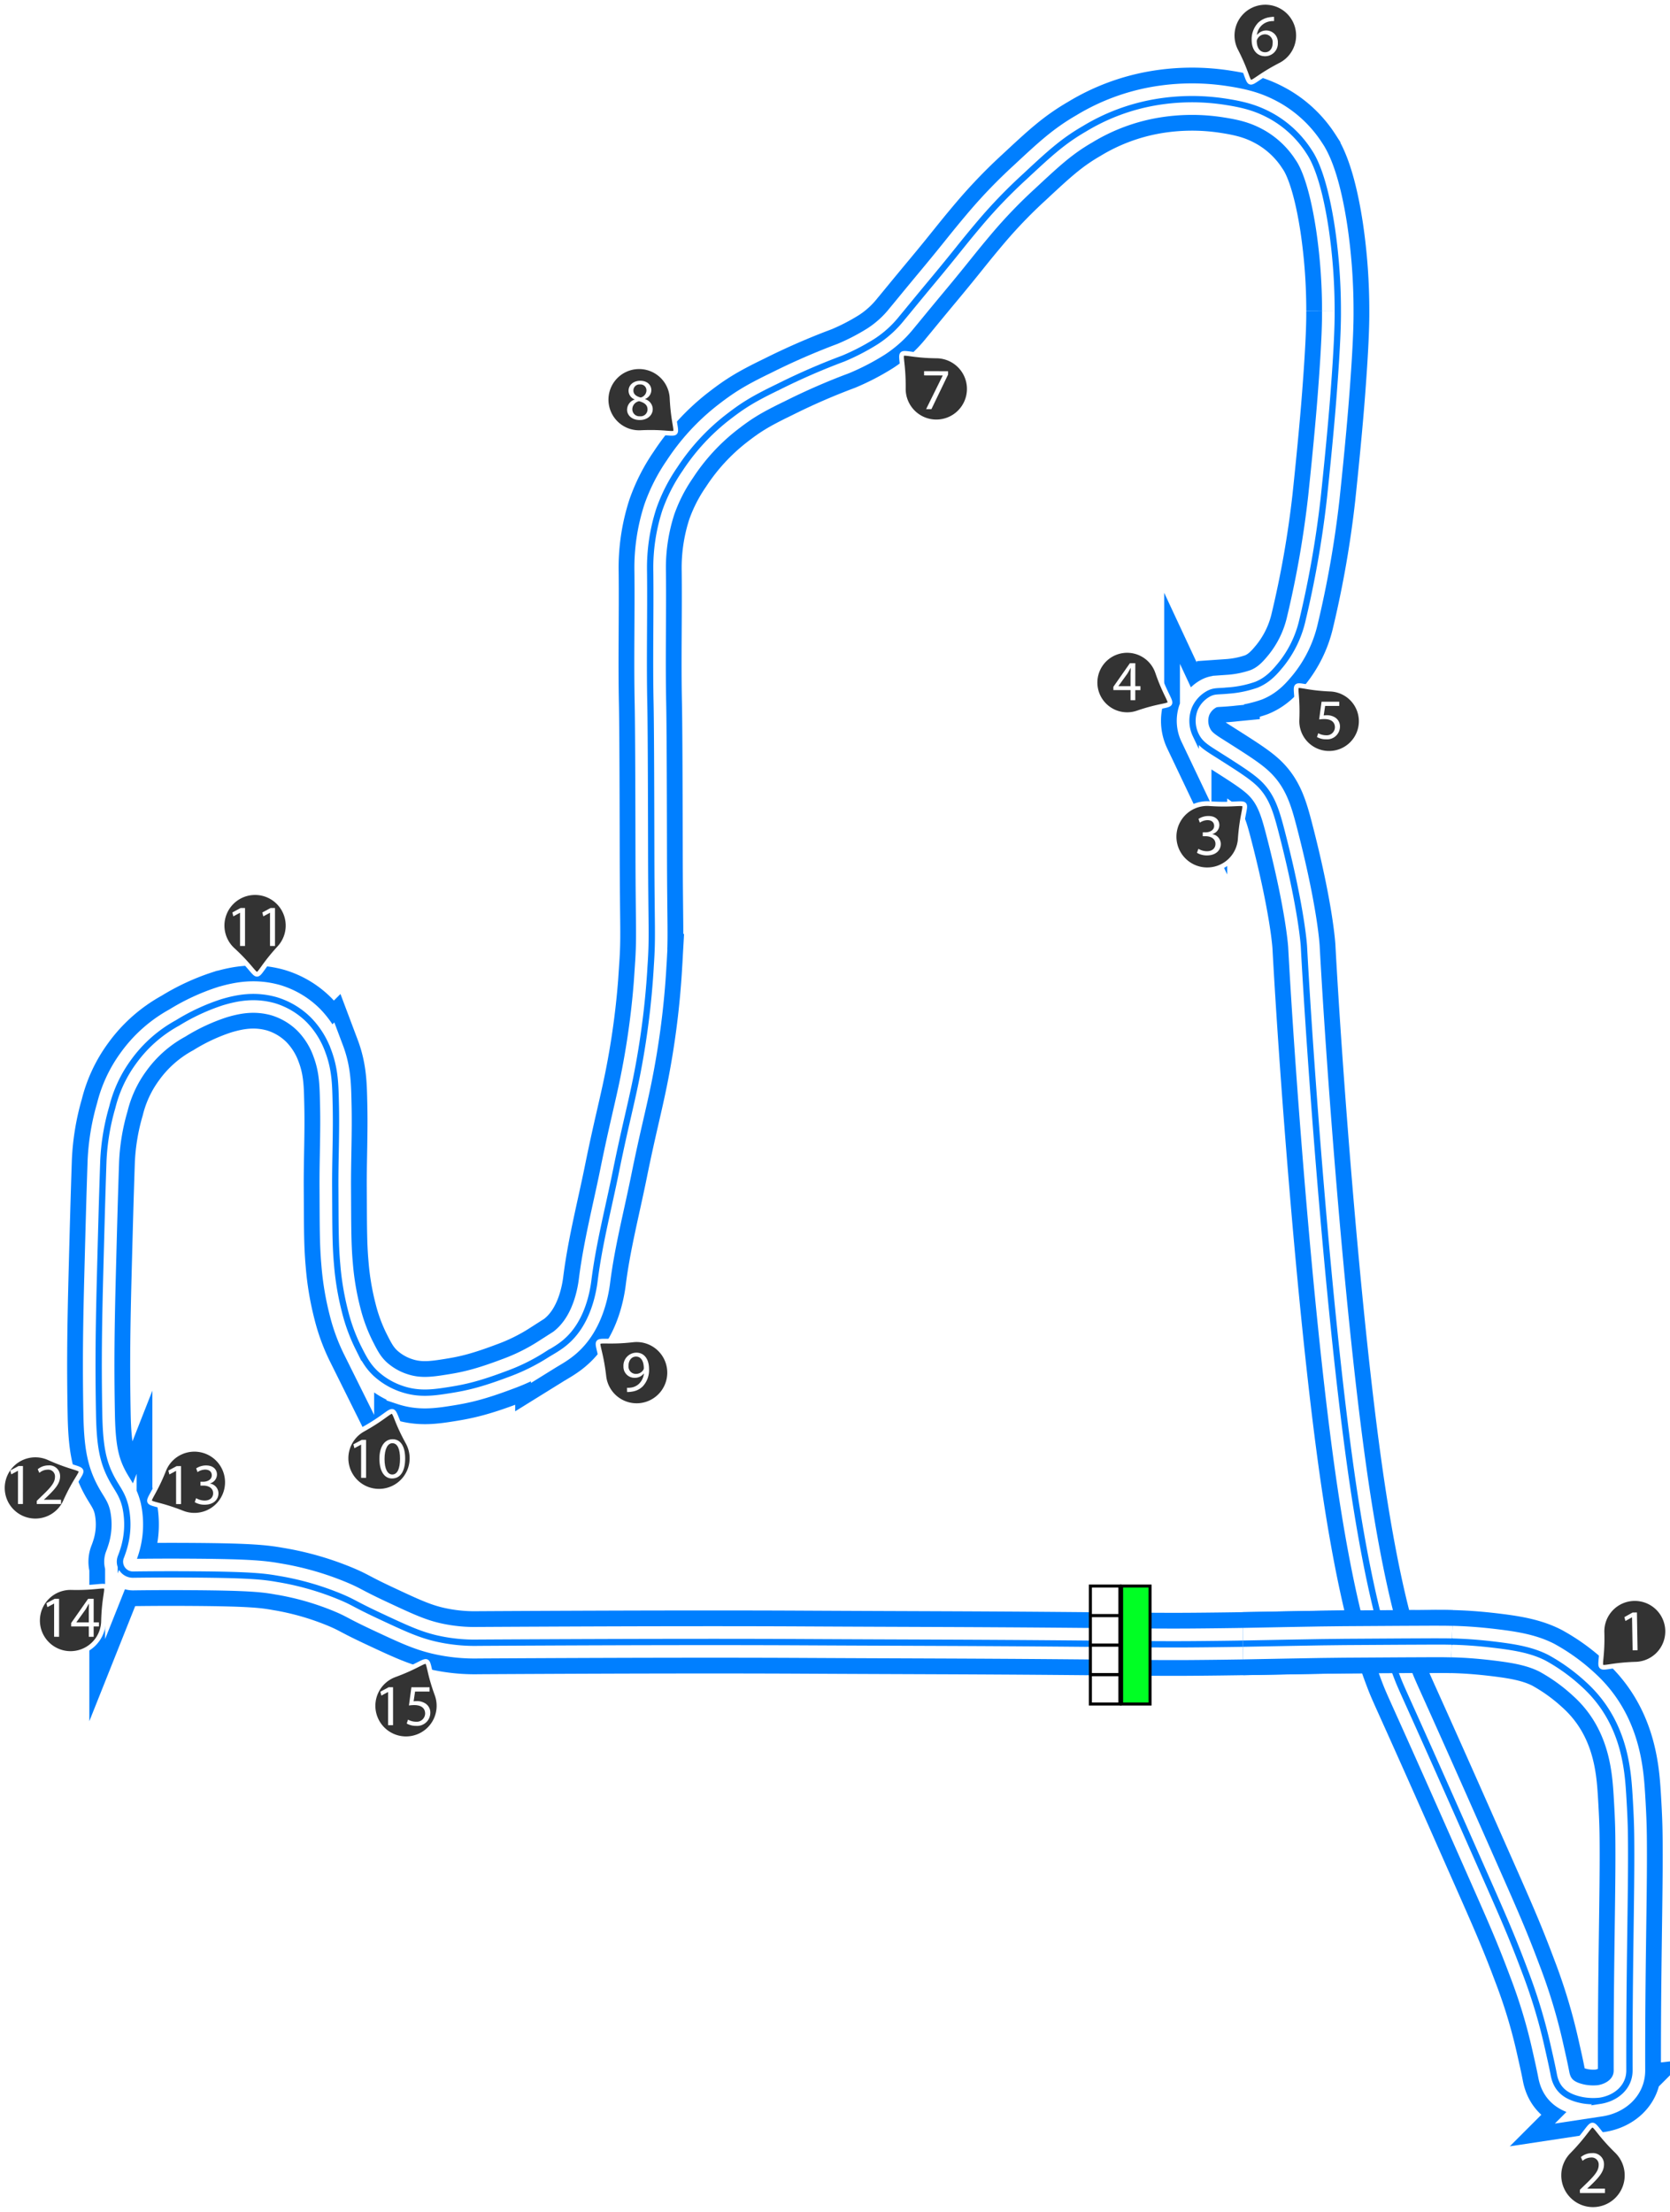 <svg xmlns="http://www.w3.org/2000/svg" xmlns:xlink="http://www.w3.org/1999/xlink" width="529.867" height="701.915" viewBox="0 0 529.867 701.915"><defs><style>.\31 e6e7ebe-a2a0-427c-9574-6e17b8a7bf61{fill:#00ff24;}.\31 e6e7ebe-a2a0-427c-9574-6e17b8a7bf61,.\37 e68a224-255e-420c-afd3-5ab67dc79557{stroke:#000;stroke-width:5px;}.\31 e6e7ebe-a2a0-427c-9574-6e17b8a7bf61,.\37 b47b0f5-3617-4584-bac3-bbf832fbe5e2,.\37 e68a224-255e-420c-afd3-5ab67dc79557,.\38 f9bca0a-4ab9-4c29-9eff-9fc7017fe584,.d88b736b-c78a-44fd-b707-3bc699bf64d6,.fc76c5ef-dff4-4730-b49d-be64f142b636{stroke-miterlimit:10;}.\37 e68a224-255e-420c-afd3-5ab67dc79557,.d483acca-79e4-4fa8-8a5c-f554d0e3805d{fill:#fff;}.\37 b47b0f5-3617-4584-bac3-bbf832fbe5e2,.d88b736b-c78a-44fd-b707-3bc699bf64d6,.fc76c5ef-dff4-4730-b49d-be64f142b636{fill:none;}.d88b736b-c78a-44fd-b707-3bc699bf64d6,.fc76c5ef-dff4-4730-b49d-be64f142b636{stroke:#007fff;}.fc76c5ef-dff4-4730-b49d-be64f142b636{stroke-width:20px;}.\37 b47b0f5-3617-4584-bac3-bbf832fbe5e2,.\38 f9bca0a-4ab9-4c29-9eff-9fc7017fe584{stroke:#fff;}.\37 b47b0f5-3617-4584-bac3-bbf832fbe5e2{stroke-width:10px;}.d88b736b-c78a-44fd-b707-3bc699bf64d6{stroke-width:2px;}.\38 f9bca0a-4ab9-4c29-9eff-9fc7017fe584{fill:#333;stroke-width:1.5px;}</style><symbol id="dd588ced-c247-484e-9383-f0901543fce6" data-name="fd103434-89f2-4089-acf9-54fed79ed404" viewBox="0 0 200 103.617"><rect class="1e6e7ebe-a2a0-427c-9574-6e17b8a7bf61" x="2.5" y="54.074" width="195" height="47.043"/><rect class="7e68a224-255e-420c-afd3-5ab67dc79557" x="2.5" y="2.5" width="48.75" height="48.75"/><rect class="7e68a224-255e-420c-afd3-5ab67dc79557" x="51.25" y="2.5" width="48.75" height="48.75"/><rect class="7e68a224-255e-420c-afd3-5ab67dc79557" x="100" y="2.5" width="48.75" height="48.75"/><rect class="7e68a224-255e-420c-afd3-5ab67dc79557" x="148.75" y="2.5" width="48.75" height="48.75"/></symbol></defs><title>Choo_Choo_Motherfucker</title><g id="633836ee-c3c9-4739-b72e-ca394f5a9f83" data-name="Layer 2"><g id="63bd5919-4cb4-4b41-abbb-1de8fdbd51f2" data-name="Docks"><g id="5db50126-429b-4f7d-a1bf-010303c84498" data-name="Choo_Choo_Motherfucker"><g id="5a297f63-f8db-4812-a127-87696da02fd7" data-name="Track-Outer"><path class="fc76c5ef-dff4-4730-b49d-be64f142b636" d="M255.961,521.142c31.5.166,52.168.164,81.916.416,18.085.154,29.763.314,39.25.25,28.169-.189,47.417-1.007,72.917-.833,5.669.039,12.213-.51,25,1.083,5.824.726,11.063,1.618,15.747,4.007a59.092,59.092,0,0,1,11.5,8.243c12.983,11.59,14.147,26.733,14.667,34.917.539,8.5.559,12.33.583,16.25.1,16.4-.611,39.48-.542,71.588.011,5.224-4.215,8.837-9.38,9.619a19.4,19.4,0,0,1-5.6-.2c-4.9-.981-8.085-3.145-9.018-8.051-.545-2.868-1.206-5.735-2-9.25a170.952,170.952,0,0,0-7.125-23.541c-4.75-12.667-7.253-18.1-17.333-40.917-22.738-51.477-21.458-47.64-23.75-53.75-2.235-5.958-8.5-23.431-14.5-66.75-7.112-51.394-12.706-129.1-14.576-163.838,0,0-.64-11.826-7.174-36.912-1.675-6.433-3.118-11.11-7.25-15-2.446-2.3-6.236-4.708-13-9-3.45-2.189-5.6-3.428-6.916-6.25a10.42,10.42,0,0,1-.334-8.167,9.96,9.96,0,0,1,4.584-5c1.771-.869,2.761-.592,6.083-.916a34.23,34.23,0,0,0,8.917-1.834c3.714-1.5,5.9-4.095,7.75-6.333a34.788,34.788,0,0,0,6.75-13.667,322.634,322.634,0,0,0,6.916-39.416c1.971-18.674,2.769-28.729,3.084-32.834,1.336-17.42,1.349-23.715,1.333-26.5a179.735,179.735,0,0,0-1.917-26.25c-2.578-17.013-6.107-22.553-7.25-24.25a33.854,33.854,0,0,0-11.25-10.833c-4.82-2.786-8.968-3.97-15.083-4.917a69.032,69.032,0,0,0-22.5.167,64.463,64.463,0,0,0-22.417,8.417c-6.911,4-11.17,7.963-19.083,15.333a159.809,159.809,0,0,0-13.75,14.25c-6.209,7.322-7.286,9.037-15.167,18.5-6.174,7.414-7.647,9.281-9.916,12a34.146,34.146,0,0,1-8.167,7.417,70.812,70.812,0,0,1-10.35,5.375,210.374,210.374,0,0,0-20.734,9.041c-8.409,4.063-11.447,6.094-16.166,9.75a67.883,67.883,0,0,0-15,16.334,53.8,53.8,0,0,0-6.5,12.75,60.01,60.01,0,0,0-2.917,19.75c.15,14.25-.215,27.781.083,41.916.122,5.753.2,20.918.25,47.167.042,24.272.464,26.543-.166,35.917a255.869,255.869,0,0,1-4.584,35.833c-1.789,8.927-3.617,15.519-6.5,29.75-2.326,11.485-5.291,22.873-6.75,34.5-.466,3.719-1.758,9.823-5.192,14.919-3.346,4.965-7.106,6.719-9.974,8.5a62.731,62.731,0,0,1-12.5,6.166c-8.726,3.291-13.173,4.269-18.334,5.084-5.05.8-9.595,1.462-15-.334a23.171,23.171,0,0,1-8.416-4.916c-2.57-2.421-3.8-4.8-5.5-8.167a56.5,56.5,0,0,1-4.25-11.583,88.027,88.027,0,0,1-2.5-15c-.59-6.523-.517-12.888-.584-24.167-.052-8.861.38-17.558.167-26.417-.144-6.009-.136-11.022-2.417-17.083a27.473,27.473,0,0,0-6.166-9.833,25.036,25.036,0,0,0-10.5-6.25c-6.457-1.8-11.952-.847-17,.666a65.284,65.284,0,0,0-14.167,6.584,41.934,41.934,0,0,0-14,12.416,41.043,41.043,0,0,0-6.667,14.334,72.259,72.259,0,0,0-2.833,17.083c-.417,12.167-.7,23.135-1,34.583-.47,17.895-.633,29.917-.333,45.75.187,9.916,1.134,15.071,4,20.417,1.743,3.252,3.355,4.865,4.333,8.917a26.489,26.489,0,0,1-.833,14.25q-.291.893-.615,1.706a4.1,4.1,0,0,0,3.884,5.6c7.548-.1,14.066-.091,19.314-.055,17.711.123,22.21.634,26.583,1.416a89.539,89.539,0,0,1,20.25,5.834c4.238,1.808,3.844,2.056,12.084,5.916,8.255,3.868,12.49,5.827,17.75,7.084a54.109,54.109,0,0,0,13.5,1.416C209.779,520.99,238.726,521.051,255.961,521.142Z"/></g><g id="818534a1-6068-40b3-a9c3-52a704fd06a7" data-name="Track-Mid"><path class="7b47b0f5-3617-4584-bac3-bbf832fbe5e2" d="M255.961,521.142c31.5.166,52.168.164,81.916.416,18.085.154,29.763.314,39.25.25,28.169-.189,47.417-1.007,72.917-.833,5.669.039,12.213-.51,25,1.083,5.824.726,11.063,1.618,15.747,4.007a59.092,59.092,0,0,1,11.5,8.243c12.983,11.59,14.147,26.733,14.667,34.917.539,8.5.559,12.33.583,16.25.1,16.4-.611,39.48-.542,71.588.011,5.224-4.215,8.837-9.38,9.619a19.4,19.4,0,0,1-5.6-.2c-4.9-.981-8.085-3.145-9.018-8.051-.545-2.868-1.206-5.735-2-9.25a170.952,170.952,0,0,0-7.125-23.541c-4.75-12.667-7.253-18.1-17.333-40.917-22.738-51.477-21.458-47.64-23.75-53.75-2.235-5.958-8.5-23.431-14.5-66.75-7.112-51.394-12.706-129.1-14.576-163.838,0,0-.64-11.826-7.174-36.912-1.675-6.433-3.118-11.11-7.25-15-2.446-2.3-6.236-4.708-13-9-3.45-2.189-5.6-3.428-6.916-6.25a10.42,10.42,0,0,1-.334-8.167,9.96,9.96,0,0,1,4.584-5c1.771-.869,2.761-.592,6.083-.916a34.23,34.23,0,0,0,8.917-1.834c3.714-1.5,5.9-4.095,7.75-6.333a34.788,34.788,0,0,0,6.75-13.667,322.634,322.634,0,0,0,6.916-39.416c1.971-18.674,2.769-28.729,3.084-32.834,1.336-17.42,1.349-23.715,1.333-26.5a179.735,179.735,0,0,0-1.917-26.25c-2.578-17.013-6.107-22.553-7.25-24.25a33.854,33.854,0,0,0-11.25-10.833c-4.82-2.786-8.968-3.97-15.083-4.917a69.032,69.032,0,0,0-22.5.167,64.463,64.463,0,0,0-22.417,8.417c-6.911,4-11.17,7.963-19.083,15.333a159.809,159.809,0,0,0-13.75,14.25c-6.209,7.322-7.286,9.037-15.167,18.5-6.174,7.414-7.647,9.281-9.916,12a34.146,34.146,0,0,1-8.167,7.417,70.812,70.812,0,0,1-10.35,5.375,210.374,210.374,0,0,0-20.734,9.041c-8.409,4.063-11.447,6.094-16.166,9.75a67.883,67.883,0,0,0-15,16.334,53.8,53.8,0,0,0-6.5,12.75,60.01,60.01,0,0,0-2.917,19.75c.15,14.25-.215,27.781.083,41.916.122,5.753.2,20.918.25,47.167.042,24.272.464,26.543-.166,35.917a255.869,255.869,0,0,1-4.584,35.833c-1.789,8.927-3.617,15.519-6.5,29.75-2.326,11.485-5.291,22.873-6.75,34.5-.466,3.719-1.758,9.823-5.192,14.919-3.346,4.965-7.106,6.719-9.974,8.5a62.731,62.731,0,0,1-12.5,6.166c-8.726,3.291-13.173,4.269-18.334,5.084-5.05.8-9.595,1.462-15-.334a23.171,23.171,0,0,1-8.416-4.916c-2.57-2.421-3.8-4.8-5.5-8.167a56.5,56.5,0,0,1-4.25-11.583,88.027,88.027,0,0,1-2.5-15c-.59-6.523-.517-12.888-.584-24.167-.052-8.861.38-17.558.167-26.417-.144-6.009-.136-11.022-2.417-17.083a27.473,27.473,0,0,0-6.166-9.833,25.036,25.036,0,0,0-10.5-6.25c-6.457-1.8-11.952-.847-17,.666a65.284,65.284,0,0,0-14.167,6.584,41.934,41.934,0,0,0-14,12.416,41.043,41.043,0,0,0-6.667,14.334,72.259,72.259,0,0,0-2.833,17.083c-.417,12.167-.7,23.135-1,34.583-.47,17.895-.633,29.917-.333,45.75.187,9.916,1.134,15.071,4,20.417,1.743,3.252,3.355,4.865,4.333,8.917a26.489,26.489,0,0,1-.833,14.25q-.291.893-.615,1.706a4.1,4.1,0,0,0,3.884,5.6c7.548-.1,14.066-.091,19.314-.055,17.711.123,22.21.634,26.583,1.416a89.539,89.539,0,0,1,20.25,5.834c4.238,1.808,3.844,2.056,12.084,5.916,8.255,3.868,12.49,5.827,17.75,7.084a54.109,54.109,0,0,0,13.5,1.416C209.779,520.99,238.726,521.051,255.961,521.142Z"/></g><g id="80f22d2e-6f3c-4646-9979-6e443ace6423" data-name="Track-Inner"><path class="d88b736b-c78a-44fd-b707-3bc699bf64d6" d="M255.961,521.142c31.5.166,52.168.164,81.916.416,18.085.154,29.763.314,39.25.25,28.169-.189,47.417-1.007,72.917-.833,5.669.039,12.213-.51,25,1.083,5.824.726,11.063,1.618,15.747,4.007a59.092,59.092,0,0,1,11.5,8.243c12.983,11.59,14.147,26.733,14.667,34.917.539,8.5.559,12.33.583,16.25.1,16.4-.611,39.48-.542,71.588.011,5.224-4.215,8.837-9.38,9.619a19.4,19.4,0,0,1-5.6-.2c-4.9-.981-8.085-3.145-9.018-8.051-.545-2.868-1.206-5.735-2-9.25a170.952,170.952,0,0,0-7.125-23.541c-4.75-12.667-7.253-18.1-17.333-40.917-22.738-51.477-21.458-47.64-23.75-53.75-2.235-5.958-8.5-23.431-14.5-66.75-7.112-51.394-12.706-129.1-14.576-163.838,0,0-.64-11.826-7.174-36.912-1.675-6.433-3.118-11.11-7.25-15-2.446-2.3-6.236-4.708-13-9-3.45-2.189-5.6-3.428-6.916-6.25a10.42,10.42,0,0,1-.334-8.167,9.96,9.96,0,0,1,4.584-5c1.771-.869,2.761-.592,6.083-.916a34.23,34.23,0,0,0,8.917-1.834c3.714-1.5,5.9-4.095,7.75-6.333a34.788,34.788,0,0,0,6.75-13.667,322.634,322.634,0,0,0,6.916-39.416c1.971-18.674,2.769-28.729,3.084-32.834,1.336-17.42,1.349-23.715,1.333-26.5a179.735,179.735,0,0,0-1.917-26.25c-2.578-17.013-6.107-22.553-7.25-24.25a33.854,33.854,0,0,0-11.25-10.833c-4.82-2.786-8.968-3.97-15.083-4.917a69.032,69.032,0,0,0-22.5.167,64.463,64.463,0,0,0-22.417,8.417c-6.911,4-11.17,7.963-19.083,15.333a159.809,159.809,0,0,0-13.75,14.25c-6.209,7.322-7.286,9.037-15.167,18.5-6.174,7.414-7.647,9.281-9.916,12a34.146,34.146,0,0,1-8.167,7.417,70.812,70.812,0,0,1-10.35,5.375,210.374,210.374,0,0,0-20.734,9.041c-8.409,4.063-11.447,6.094-16.166,9.75a67.883,67.883,0,0,0-15,16.334,53.8,53.8,0,0,0-6.5,12.75,60.01,60.01,0,0,0-2.917,19.75c.15,14.25-.215,27.781.083,41.916.122,5.753.2,20.918.25,47.167.042,24.272.464,26.543-.166,35.917a255.869,255.869,0,0,1-4.584,35.833c-1.789,8.927-3.617,15.519-6.5,29.75-2.326,11.485-5.291,22.873-6.75,34.5-.466,3.719-1.758,9.823-5.192,14.919-3.346,4.965-7.106,6.719-9.974,8.5a62.731,62.731,0,0,1-12.5,6.166c-8.726,3.291-13.173,4.269-18.334,5.084-5.05.8-9.595,1.462-15-.334a23.171,23.171,0,0,1-8.416-4.916c-2.57-2.421-3.8-4.8-5.5-8.167a56.5,56.5,0,0,1-4.25-11.583,88.027,88.027,0,0,1-2.5-15c-.59-6.523-.517-12.888-.584-24.167-.052-8.861.38-17.558.167-26.417-.144-6.009-.136-11.022-2.417-17.083a27.473,27.473,0,0,0-6.166-9.833,25.036,25.036,0,0,0-10.5-6.25c-6.457-1.8-11.952-.847-17,.666a65.284,65.284,0,0,0-14.167,6.584,41.934,41.934,0,0,0-14,12.416,41.043,41.043,0,0,0-6.667,14.334,72.259,72.259,0,0,0-2.833,17.083c-.417,12.167-.7,23.135-1,34.583-.47,17.895-.633,29.917-.333,45.75.187,9.916,1.134,15.071,4,20.417,1.743,3.252,3.355,4.865,4.333,8.917a26.489,26.489,0,0,1-.833,14.25q-.291.893-.615,1.706a4.1,4.1,0,0,0,3.884,5.6c7.548-.1,14.066-.091,19.314-.055,17.711.123,22.21.634,26.583,1.416a89.539,89.539,0,0,1,20.25,5.834c4.238,1.808,3.844,2.056,12.084,5.916,8.255,3.868,12.49,5.827,17.75,7.084a54.109,54.109,0,0,0,13.5,1.416C209.779,520.99,238.726,521.051,255.961,521.142Z"/></g><g id="f7482e81-805a-4418-8bb8-970b49a3aaa6" data-name="Crossover-Outer"><path class="fc76c5ef-dff4-4730-b49d-be64f142b636" d="M394.33,521.609c.588-.006,26.5-.537,32-.545,8.044-.011,30.083-.256,34.325-.106"/></g><g id="bc3ec7c0-58ed-4e34-8af7-877488ea34a0" data-name="Crossover-Mid"><path class="7b47b0f5-3617-4584-bac3-bbf832fbe5e2" d="M394.33,521.609c.588-.006,26.5-.537,32-.545,8.044-.011,30.083-.256,34.325-.106"/></g><g id="873e8d0a-1e0c-413c-98db-11cdf599ef33" data-name="Crossover-Inner"><path class="d88b736b-c78a-44fd-b707-3bc699bf64d6" d="M394.33,521.609c.588-.006,26.8-.537,32.3-.545,8.044-.011,30.083-.256,34.325-.106"/></g><g id="a4ec1a5f-d61d-4258-8279-9b28a620335d" data-name="Corner Numbers"><g id="e11bcd19-835c-4c5e-b25f-63d806480378" data-name="1"><path class="8f9bca0a-4ab9-4c29-9eff-9fc7017fe584" d="M508.288,518.025a10.417,10.417,0,1,1,10.722,10.1h0c-7.571.225-10.145,1.457-10.879.766S508.511,525.568,508.288,518.025Z"/><path class="d483acca-79e4-4fa8-8a5c-f554d0e3805d" d="M517.824,513.25h-.036l-2.065,1.16-.334-1.23,2.6-1.447,1.383-.024.205,11.99-1.569.026Z"/></g><g id="6fea24d3-2140-4b3a-ba94-616691ebdc2e" data-name="2"><path class="8f9bca0a-4ab9-4c29-9eff-9fc7017fe584" d="M512.983,682.617a10.811,10.811,0,1,1-15.288.184h0c5.491-5.625,6.525-8.4,7.572-8.413S507.38,677.145,512.983,682.617Z"/><path class="d483acca-79e4-4fa8-8a5c-f554d0e3805d" d="M501.281,695.941v-1.034l1.322-1.283c3.178-3.026,4.615-4.634,4.634-6.511a2.221,2.221,0,0,0-2.47-2.432,4.237,4.237,0,0,0-2.643,1.053l-.536-1.188a5.463,5.463,0,0,1,3.524-1.263,3.5,3.5,0,0,1,3.81,3.619c0,2.3-1.666,4.156-4.289,6.683l-1,.919v.04h5.592v1.4Z"/></g><g id="c02d5a1a-f9fd-4eff-b547-ce406546c662" data-name="3"><path class="8f9bca0a-4ab9-4c29-9eff-9fc7017fe584" d="M393.516,266.25a10.512,10.512,0,1,1-9.763-11.212h0c7.626.527,10.333-.454,11,.313S394.043,258.653,393.516,266.25Z"/><path class="d483acca-79e4-4fa8-8a5c-f554d0e3805d" d="M380.231,269.37a5.474,5.474,0,0,0,2.679.767c2.1,0,2.758-1.335,2.741-2.341-.017-1.694-1.542-2.422-3.124-2.425h-.912l0-1.229h.913c1.191,0,2.7-.609,2.7-2.043,0-.968-.611-1.825-2.119-1.828a4.45,4.45,0,0,0-2.422.8l-.426-1.192a5.744,5.744,0,0,1,3.167-.925c2.383,0,3.46,1.42,3.457,2.89a3,3,0,0,1-2.238,2.845v.037a3.151,3.151,0,0,1,2.693,3.112c0,1.937-1.514,3.629-4.418,3.625a6.16,6.16,0,0,1-3.145-.826Z"/></g><g id="1a863f53-0700-451f-995f-6650b5418d77" data-name="4"><path class="8f9bca0a-4ab9-4c29-9eff-9fc7017fe584" d="M360.948,226.243a10.195,10.195,0,1,1,6.321-12.959h0c2.413,7.009,4.313,9.055,3.88,9.943S367.932,223.84,360.948,226.243Z"/><path class="d483acca-79e4-4fa8-8a5c-f554d0e3805d" d="M358.709,222.2l0-3.2-5.452,0v-1.047l5.244-7.487,1.715,0-.008,7.293,1.642,0v1.246l-1.643,0,0,3.2Zm0-4.442,0-3.916q0-.923.057-1.841h-.054c-.362.685-.651,1.191-.977,1.732l-2.875,3.986v.035Z"/></g><g id="1a205510-12a9-4d86-97cb-fdc4d5b406f0" data-name="5"><path class="8f9bca0a-4ab9-4c29-9eff-9fc7017fe584" d="M422.114,218.69a10.195,10.195,0,1,1-10.6,9.768h0c.3-7.407-.721-10,0-10.674S414.735,218.385,422.114,218.69Z"/><path class="d483acca-79e4-4fa8-8a5c-f554d0e3805d" d="M424.922,224.026l-4.477,0-.453,3.015a6.158,6.158,0,0,1,.956-.072,4.958,4.958,0,0,1,2.527.633,3.343,3.343,0,0,1,1.678,3.016,4.07,4.07,0,0,1-4.371,4,5.745,5.745,0,0,1-2.924-.723l.4-1.21a5.249,5.249,0,0,0,2.509.651,2.588,2.588,0,0,0,2.781-2.543c-.017-1.516-1.027-2.6-3.374-2.6a12.179,12.179,0,0,0-1.624.125l.76-5.631,5.614,0Z"/></g><g id="409c48e8-5468-41ef-875a-64931fe535f3" data-name="6"><path class="8f9bca0a-4ab9-4c29-9eff-9fc7017fe584" d="M392.119,16.1A10.521,10.521,0,1,1,406.3,20.619h0c-6.8,3.512-8.6,5.759-9.572,5.45S395.617,22.875,392.119,16.1Z"/><path class="d483acca-79e4-4fa8-8a5c-f554d0e3805d" d="M404.245,6.683a6.015,6.015,0,0,0-1.23.076,4.924,4.924,0,0,0-4.206,4.308h.056a3.692,3.692,0,0,1,6.579,2.509,4.048,4.048,0,0,1-4.02,4.27c-2.589,0-4.287-2.008-4.29-5.156a7.611,7.611,0,0,1,2.044-5.461,6.6,6.6,0,0,1,3.873-1.792,8.007,8.007,0,0,1,1.192-.1Zm-.459,6.987a2.461,2.461,0,0,0-2.5-2.773,2.7,2.7,0,0,0-2.346,1.493,1.4,1.4,0,0,0-.186.727c.039,1.993.954,3.465,2.668,3.463C402.839,16.579,403.788,15.4,403.786,13.67Z"/></g><g id="39c1fff8-34b2-4238-876d-802fac1b15ea" data-name="7"><path class="8f9bca0a-4ab9-4c29-9eff-9fc7017fe584" d="M297.192,112.954a10.468,10.468,0,1,1-10.58,10.355h0c.082-7.611-1.05-10.245-.326-10.954S289.609,112.87,297.192,112.954Z"/><path class="d483acca-79e4-4fa8-8a5c-f554d0e3805d" d="M300.807,117.8l0,1.075-5.279,10.96-1.687,0,5.259-10.645v-.037l-5.9-.018,0-1.353Z"/></g><g id="a0de00a3-ee84-4ca5-8db6-80f8554db879" data-name="8"><path class="8f9bca0a-4ab9-4c29-9eff-9fc7017fe584" d="M203.282,137.29a10.468,10.468,0,1,1,9.951-10.961h0c.367,7.6,1.653,10.166.972,10.916S210.857,136.926,203.282,137.29Z"/><path class="d483acca-79e4-4fa8-8a5c-f554d0e3805d" d="M198.963,130.024a3.444,3.444,0,0,1,2.394-3.225l-.019-.055a2.988,2.988,0,0,1-1.907-2.708c0-1.91,1.615-3.206,3.728-3.2,2.336,0,3.5,1.466,3.5,2.968a3.06,3.06,0,0,1-1.984,2.817v.055a3.343,3.343,0,0,1,2.427,3.117c0,2.095-1.8,3.5-4.1,3.5C200.482,133.288,198.962,131.785,198.963,130.024Zm6.489-.07c0-1.465-1.017-2.17-2.649-2.635a2.619,2.619,0,0,0-2.171,2.483,2.228,2.228,0,0,0,2.409,2.3A2.18,2.18,0,0,0,205.452,129.954Zm-4.482-6.029c0,1.2.907,1.855,2.3,2.227a2.374,2.374,0,0,0,1.836-2.187A1.872,1.872,0,0,0,203.067,122,1.917,1.917,0,0,0,200.97,123.925Z"/></g><g id="c64440d8-3b86-463c-98dd-55de8a391cfd" data-name="9"><path class="8f9bca0a-4ab9-4c29-9eff-9fc7017fe584" d="M200.809,425.208a10.468,10.468,0,1,1-9.215,11.586h0c-.862-7.562-2.312-10.036-1.681-10.83S193.274,426.065,200.809,425.208Z"/><path class="d483acca-79e4-4fa8-8a5c-f554d0e3805d" d="M198.935,440.414a6.784,6.784,0,0,0,1.314-.076,4.536,4.536,0,0,0,2.5-1.206A5.289,5.289,0,0,0,204.3,435.9h-.056a3.537,3.537,0,0,1-2.816,1.341,3.492,3.492,0,0,1-3.615-3.636,4.132,4.132,0,0,1,4.051-4.344c2.464-.038,4.015,1.942,4.062,5.019a7.62,7.62,0,0,1-1.99,5.685,6.027,6.027,0,0,1-3.48,1.666,7.621,7.621,0,0,1-1.5.116Zm.487-6.943A2.319,2.319,0,0,0,201.779,436a2.7,2.7,0,0,0,2.352-1.3,1.072,1.072,0,0,0,.14-.595c-.032-2.058-.814-3.622-2.52-3.6C200.361,430.528,199.4,431.766,199.422,433.471Z"/></g><g id="bd64477e-309e-4828-af83-d69d51eb531a" data-name="10"><path class="8f9bca0a-4ab9-4c29-9eff-9fc7017fe584" d="M129.408,457.7a10.468,10.468,0,1,1-14.23-4.085h0c6.659-3.688,8.39-5.974,9.365-5.694S125.735,451.065,129.408,457.7Z"/><path class="d483acca-79e4-4fa8-8a5c-f554d0e3805d" d="M114.576,458.456h-.037l-2.094,1.13-.316-1.242,2.633-1.408h1.391v12.051h-1.577Z"/><path class="d483acca-79e4-4fa8-8a5c-f554d0e3805d" d="M128.554,462.833c0,4.1-1.522,6.359-4.191,6.358-2.355,0-3.949-2.206-3.986-6.192,0-4.041,1.743-6.266,4.191-6.266C127.108,456.733,128.554,459,128.554,462.833Zm-6.545.184c0,3.134.963,4.913,2.446,4.913,1.669,0,2.467-1.946,2.467-5.023,0-2.967-.76-4.913-2.447-4.913C123.047,457.994,122.009,459.736,122.009,463.017Z"/></g><g id="e105148d-cc9a-4e12-bfff-d341f4c7c33f" data-name="11"><path class="8f9bca0a-4ab9-4c29-9eff-9fc7017fe584" d="M73.855,301.443a10.468,10.468,0,1,1,14.79-.639h0c-5.145,5.609-6.062,8.326-7.075,8.37S79.442,306.57,73.855,301.443Z"/><path class="d483acca-79e4-4fa8-8a5c-f554d0e3805d" d="M76.165,289.668h-.037l-2.095,1.13-.315-1.243,2.633-1.408h1.39l0,12.051H76.162Z"/><path class="d483acca-79e4-4fa8-8a5c-f554d0e3805d" d="M85.674,289.67h-.037L83.542,290.8l-.315-1.242,2.633-1.408h1.39l0,12.051H85.671Z"/></g><g id="a62b4735-0aec-42c9-b979-34c4bb1c21d7" data-name="12"><path class="8f9bca0a-4ab9-4c29-9eff-9fc7017fe584" d="M20.769,476.482a10.468,10.468,0,1,1-5.257-13.839h0c6.942,3.12,9.81,3.137,10.17,4.084S23.879,469.566,20.769,476.482Z"/><path class="d483acca-79e4-4fa8-8a5c-f554d0e3805d" d="M5.7,466.755H5.667l-2.095,1.129-.315-1.243,2.635-1.406h1.39l-.011,12.051H5.7Z"/><path class="d483acca-79e4-4fa8-8a5c-f554d0e3805d" d="M11.662,477.291v-1l1.282-1.242c3.08-2.925,4.471-4.481,4.491-6.3a2.149,2.149,0,0,0-2.389-2.357,4.1,4.1,0,0,0-2.559,1.017l-.518-1.15a5.283,5.283,0,0,1,3.412-1.22,3.392,3.392,0,0,1,3.687,3.507c0,2.225-1.618,4.022-4.159,6.466l-.965.89v.037l5.414,0,0,1.353Z"/></g><g id="88f02d5e-0cb6-413a-a4be-e70d0a792fa2" data-name="13"><path class="8f9bca0a-4ab9-4c29-9eff-9fc7017fe584" d="M51.951,466.537a10.468,10.468,0,1,1,5.876,13.588h0c-7.076-2.8-9.941-2.691-10.344-3.621S49.156,473.587,51.951,466.537Z"/><path class="d483acca-79e4-4fa8-8a5c-f554d0e3805d" d="M55.868,466.783h-.037l-2.094,1.132-.317-1.243,2.633-1.41h1.391l.006,12.051H55.874Z"/><path class="d483acca-79e4-4fa8-8a5c-f554d0e3805d" d="M62.231,475.437a5.454,5.454,0,0,0,2.67.758c2.094,0,2.742-1.336,2.723-2.337-.019-1.688-1.54-2.409-3.116-2.408H63.6v-1.224h.908c1.187,0,2.688-.613,2.687-2.041,0-.964-.614-1.816-2.115-1.815a4.409,4.409,0,0,0-2.409.8l-.428-1.186a5.731,5.731,0,0,1,3.152-.93c2.373,0,3.448,1.408,3.449,2.872a2.991,2.991,0,0,1-2.223,2.838v.037a3.14,3.14,0,0,1,2.691,3.1c0,1.928-1.5,3.616-4.392,3.617a6.138,6.138,0,0,1-3.134-.813Z"/></g><g id="927a4a17-c563-4678-86bd-8fc0bfa700fb" data-name="14"><path class="8f9bca0a-4ab9-4c29-9eff-9fc7017fe584" d="M32.845,514.519a10.468,10.468,0,1,1-10.217-10.713h0c7.61.181,10.259-.918,10.958-.185S33.027,506.938,32.845,514.519Z"/><path class="d483acca-79e4-4fa8-8a5c-f554d0e3805d" d="M17.17,508.888h-.037l-2.1,1.13-.314-1.242,2.633-1.408h1.39l0,12.05H17.165Z"/><path class="d483acca-79e4-4fa8-8a5c-f554d0e3805d" d="M28.176,519.423v-3.282l-5.6,0v-1.075l5.379-7.691H29.72l0,7.489H31.4v1.279H29.716v3.282Zm0-4.56,0-4.024q0-.944.057-1.89h-.056c-.372.7-.668,1.222-1,1.779l-2.95,4.1v.037Z"/></g><g id="bc5662d2-df0f-4e23-a0b8-e464a1ea72f2" data-name="15"><path class="8f9bca0a-4ab9-4c29-9eff-9fc7017fe584" d="M138.649,537.727a10.468,10.468,0,1,1-13.432-6.225h0c7.146-2.62,9.209-4.612,10.129-4.187S136.04,530.606,138.649,537.727Z"/><path class="d483acca-79e4-4fa8-8a5c-f554d0e3805d" d="M123.134,536.96H123.1L121,538.091l-.315-1.242,2.633-1.409h1.39v12.051h-1.576Z"/><path class="d483acca-79e4-4fa8-8a5c-f554d0e3805d" d="M136.295,536.811h-4.6l-.462,3.1a6.435,6.435,0,0,1,.982-.074,5.089,5.089,0,0,1,2.595.649,3.433,3.433,0,0,1,1.725,3.1,4.181,4.181,0,0,1-4.486,4.116,5.912,5.912,0,0,1-3-.741l.408-1.243a5.409,5.409,0,0,0,2.577.667,2.658,2.658,0,0,0,2.855-2.614c-.019-1.557-1.058-2.67-3.468-2.67a12.571,12.571,0,0,0-1.668.13l.779-5.784h5.765Z"/></g></g><g id="d074f285-456c-4286-82ca-8658e4145573" data-name="Start-Finish Line"><use width="200" height="103.617" transform="translate(345.486 541.246) rotate(-90) scale(0.192)" xlink:href="#dd588ced-c247-484e-9383-f0901543fce6"/></g></g></g></g></svg>